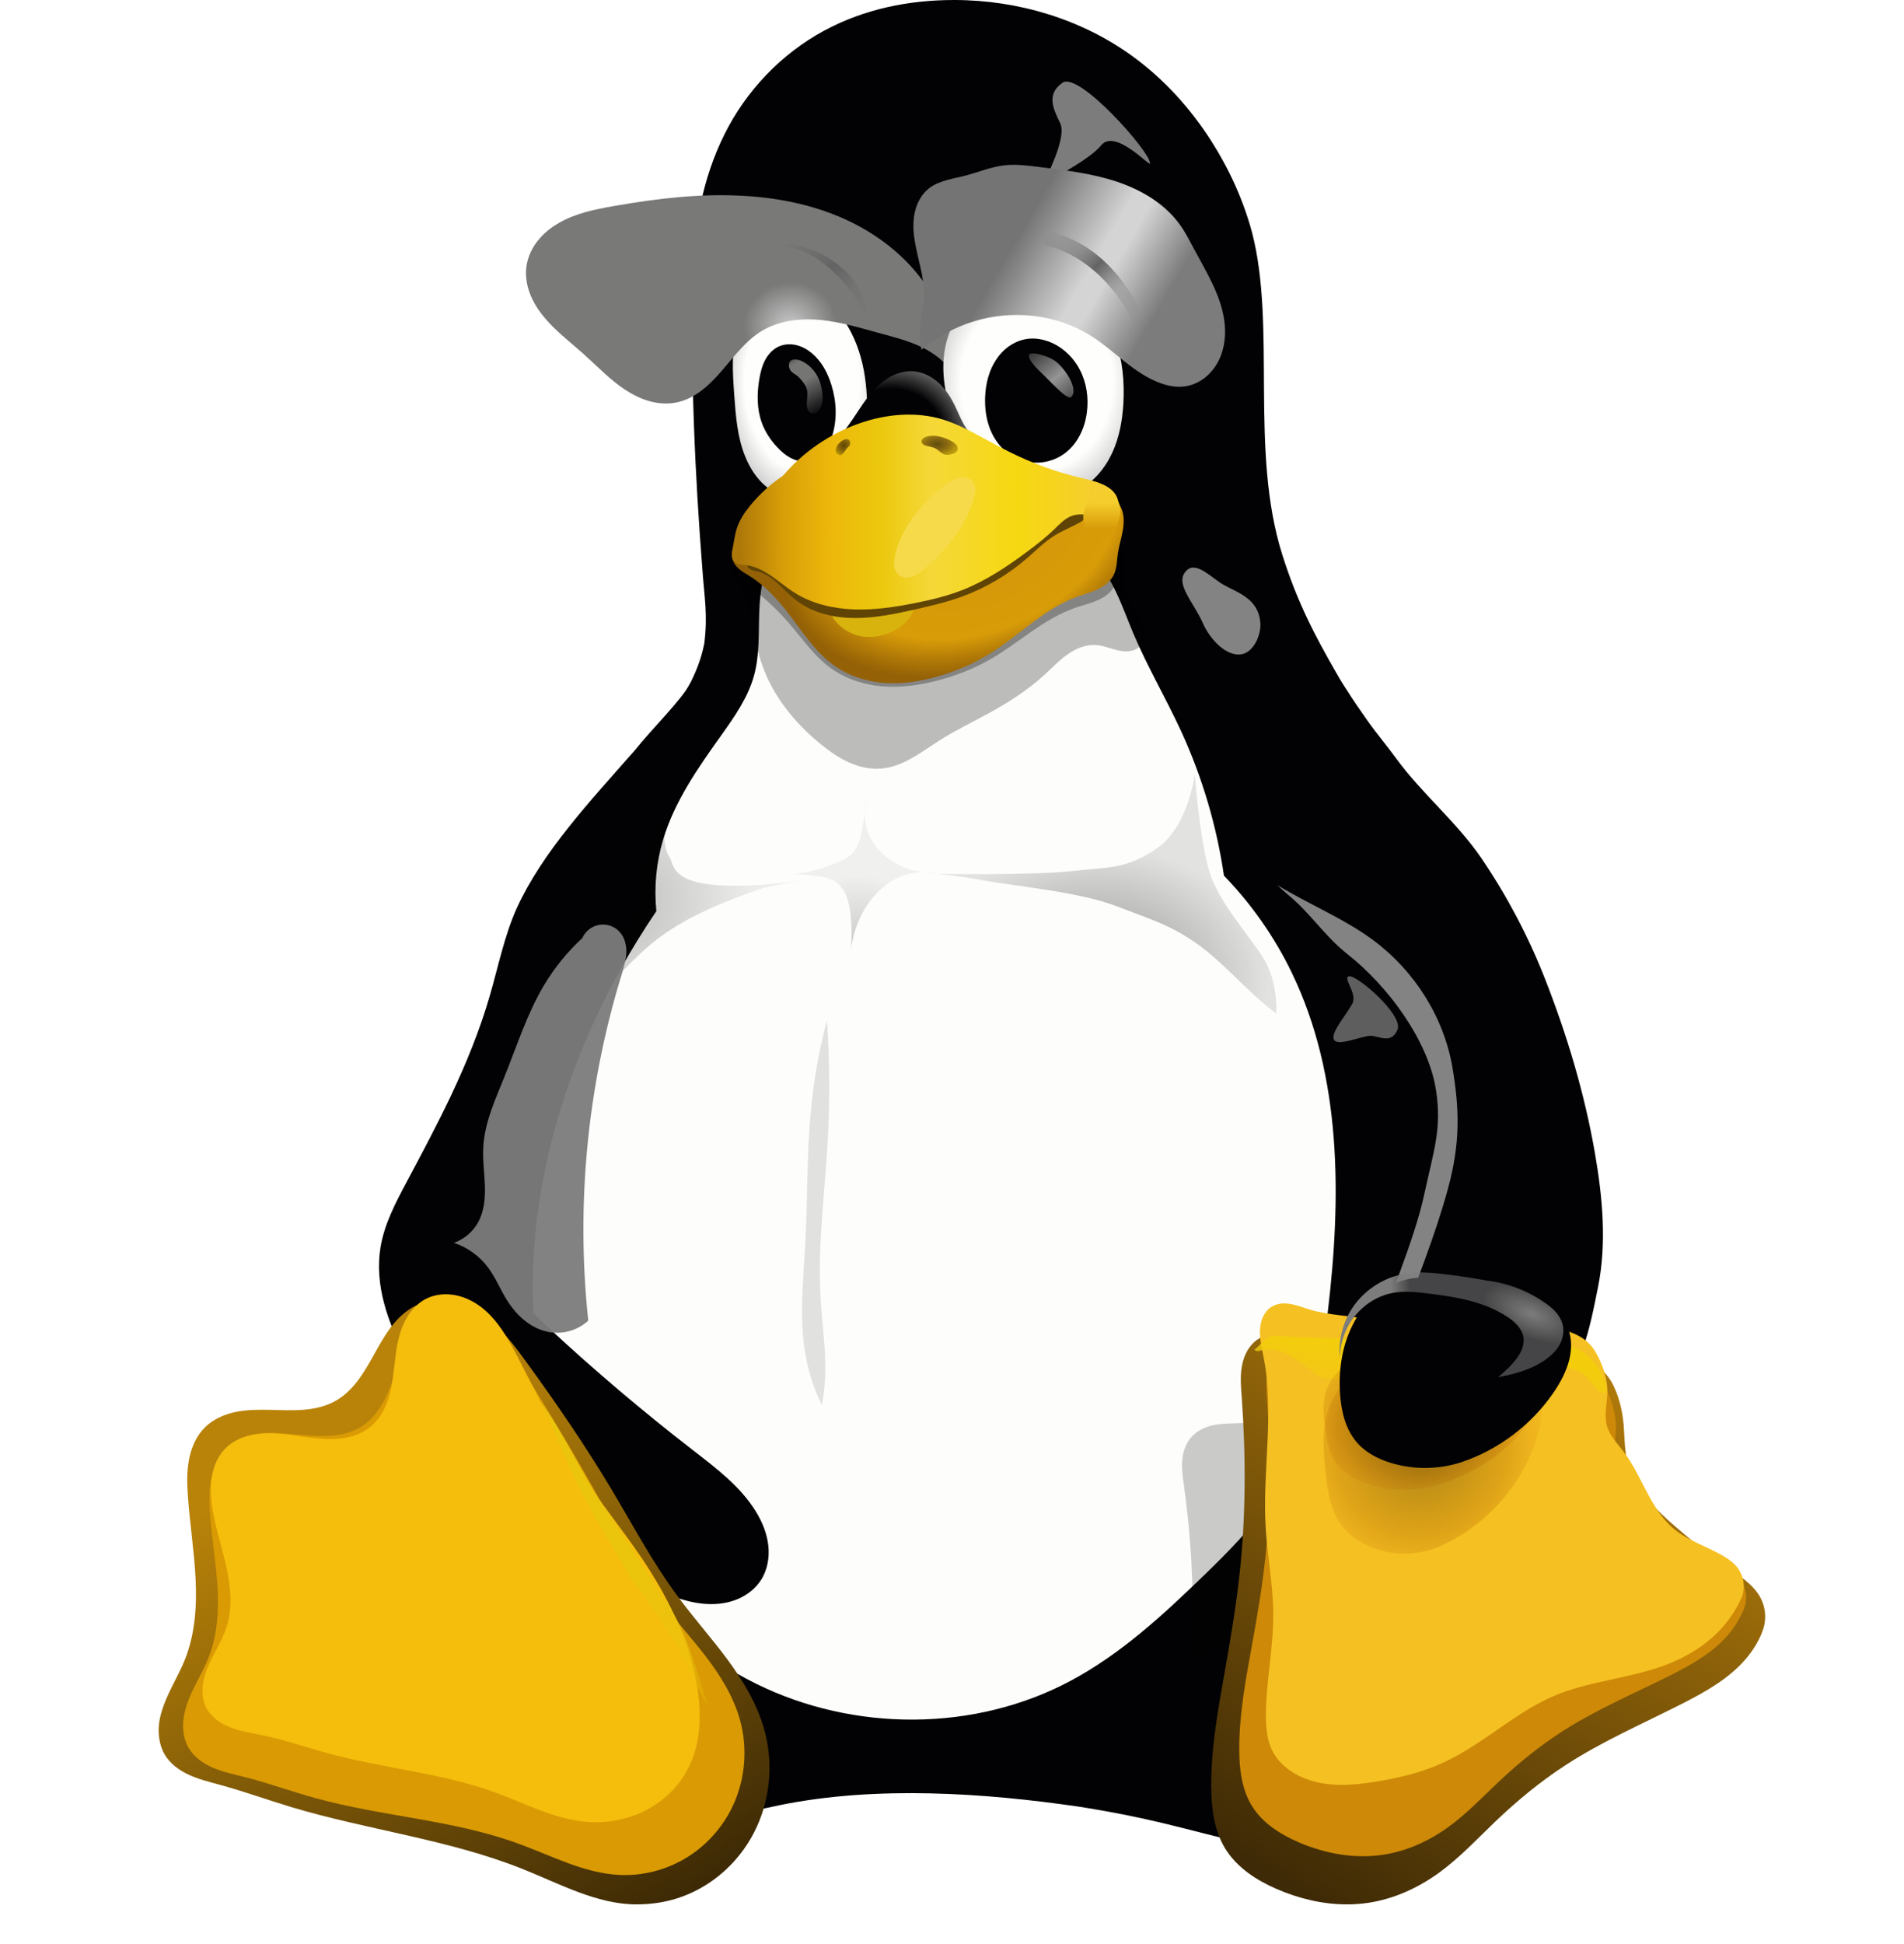 <svg width="48" height="49" viewBox="0 0 48 49" fill="none" xmlns="http://www.w3.org/2000/svg">
<path d="M24.053 0C22.928 0 21.799 0.221 20.779 0.772C19.696 1.356 18.807 2.289 18.261 3.392C17.714 4.494 17.5 5.672 17.466 6.969C17.404 9.433 17.523 12.017 17.708 14.359C17.757 15.071 17.847 15.488 17.755 16.221C17.451 17.777 16.09 18.823 15.363 20.19C14.562 21.698 14.224 23.402 13.621 24.999C13.068 26.46 12.291 27.831 11.768 29.302C11.035 31.359 10.816 33.621 11.299 35.751C11.669 37.374 12.439 38.897 13.478 40.2C13.328 40.47 13.182 40.746 13.028 41.014C12.546 41.844 11.957 42.634 11.684 43.554C11.547 44.014 11.492 44.505 11.581 44.977C11.669 45.45 11.909 45.902 12.284 46.202C12.529 46.397 12.828 46.524 13.133 46.596C13.439 46.665 13.756 46.682 14.071 46.676C15.265 46.65 16.424 46.288 17.579 45.984C18.265 45.804 18.955 45.645 19.647 45.501C22.111 44.996 24.859 45.199 27.145 45.529C27.919 45.647 28.688 45.799 29.449 45.984C30.642 46.273 31.829 46.641 33.055 46.676C33.377 46.686 33.704 46.671 34.019 46.601C34.334 46.53 34.639 46.403 34.891 46.202C35.267 45.902 35.508 45.448 35.596 44.976C35.684 44.503 35.629 44.01 35.491 43.549C35.213 42.626 34.619 41.841 34.127 41.014C33.932 40.686 33.752 40.352 33.559 40.024C35.041 38.361 36.233 36.437 36.923 34.324C37.675 32.017 37.814 29.533 37.497 27.128C37.18 24.722 36.417 22.389 35.414 20.181C34.154 17.413 33.094 16.412 32.326 13.98C31.497 11.351 32.181 8.241 31.564 5.857C31.345 5.048 30.994 4.273 30.543 3.564C30.014 2.734 29.343 1.991 28.546 1.414C27.274 0.491 25.677 0 24.053 0V0Z" fill="#020204"/>
<path d="M19.587 13.875C19.418 14.087 19.309 14.342 19.242 14.604C19.176 14.867 19.152 15.139 19.141 15.411C19.12 15.953 19.154 16.504 19.009 17.027C18.856 17.586 18.512 18.071 18.177 18.542C17.594 19.359 17.005 20.199 16.718 21.161C16.544 21.742 16.486 22.359 16.547 22.965C15.897 23.921 15.332 24.939 14.864 25.999C14.155 27.606 13.669 29.316 13.499 31.063C13.289 33.203 13.562 35.404 14.408 37.38C15.018 38.811 15.929 40.117 17.104 41.138C17.701 41.655 18.364 42.096 19.073 42.444C21.531 43.654 24.569 43.656 26.986 42.367C28.249 41.694 29.316 40.71 30.344 39.714C30.962 39.114 31.579 38.499 32.052 37.779C32.961 36.39 33.278 34.703 33.475 33.054C33.818 30.174 33.829 27.129 32.566 24.517C32.131 23.617 31.551 22.789 30.856 22.071C30.672 20.814 30.306 19.582 29.776 18.429C29.391 17.595 28.924 16.802 28.568 15.958C28.422 15.611 28.294 15.255 28.133 14.916C27.97 14.576 27.771 14.25 27.497 13.989C27.22 13.723 26.873 13.534 26.508 13.414C26.142 13.292 25.756 13.238 25.371 13.219C24.601 13.179 23.83 13.281 23.059 13.249C22.446 13.224 21.835 13.117 21.222 13.153C20.916 13.172 20.611 13.226 20.326 13.342C20.041 13.457 19.778 13.635 19.587 13.875Z" fill="#FDFDFB"/>
<g opacity="0.25" filter="url(#filter0_f_210_290)">
<path d="M16.876 21.596C17.039 21.842 16.773 22.691 20.599 22.148C20.599 22.148 19.926 22.221 19.265 22.374C18.235 22.719 17.339 23.104 16.645 23.614C15.961 24.12 15.458 24.778 14.83 25.343C14.83 25.343 15.848 23.483 16.101 22.922C16.356 22.361 16.06 22.387 16.261 21.562C16.461 20.738 16.953 19.944 16.953 19.944C16.953 19.944 16.551 21.111 16.876 21.596Z" fill="url(#paint0_radial_210_290)"/>
</g>
<g opacity="0.42" filter="url(#filter1_f_210_290)">
<path d="M29.177 21.373C28.398 21.917 27.94 21.853 26.995 21.958C26.048 22.065 23.489 22.026 23.489 22.026C23.489 22.026 23.858 22.02 24.681 22.172C25.503 22.326 27.177 22.472 28.12 22.83C29.065 23.19 29.408 23.293 29.982 23.655C30.797 24.171 31.398 24.979 32.178 25.545C32.178 25.545 32.215 24.795 31.9 24.234C31.585 23.674 30.738 22.791 30.488 21.966C30.241 21.141 30.121 19.521 30.121 19.521C30.121 19.521 29.956 20.831 29.177 21.373Z" fill="url(#paint1_radial_210_290)"/>
</g>
<g opacity="0.2" filter="url(#filter2_f_210_290)">
<path d="M21.844 20.214C21.814 20.449 21.777 20.683 21.732 20.916C21.709 21.03 21.683 21.144 21.642 21.253C21.599 21.362 21.537 21.467 21.451 21.544C21.374 21.613 21.282 21.66 21.188 21.703C20.824 21.868 20.436 21.979 20.041 22.029C20.198 22.041 20.356 22.055 20.515 22.072C20.614 22.084 20.714 22.095 20.809 22.119C20.907 22.145 21.003 22.183 21.083 22.241C21.171 22.307 21.241 22.395 21.293 22.492C21.396 22.684 21.43 22.905 21.449 23.124C21.473 23.402 21.475 23.683 21.454 23.96C21.473 23.775 21.512 23.589 21.571 23.413C21.677 23.09 21.846 22.791 22.075 22.541C22.167 22.444 22.266 22.352 22.375 22.275C22.711 22.039 23.138 21.936 23.545 21.992C23.131 22.009 22.712 21.879 22.383 21.63C22.214 21.502 22.067 21.345 21.966 21.161C21.809 20.876 21.764 20.529 21.844 20.214Z" fill="url(#paint2_radial_210_290)"/>
</g>
<g opacity="0.11" filter="url(#filter3_f_210_290)">
<path d="M20.847 25.714C20.648 26.469 20.511 27.242 20.44 28.022C20.337 29.123 20.361 30.231 20.301 31.335C20.253 32.271 20.142 33.218 20.305 34.142C20.382 34.583 20.521 35.012 20.718 35.413C20.748 35.259 20.772 35.106 20.785 34.95C20.855 34.2 20.729 33.448 20.686 32.698C20.611 31.382 20.793 30.066 20.868 28.749C20.924 27.739 20.918 26.724 20.847 25.714Z" fill="black"/>
</g>
<g opacity="0.75" filter="url(#filter4_f_210_290)">
<path d="M34.015 24.606C34.208 24.576 35.391 25.582 35.23 25.957C35.069 26.331 34.763 26.106 34.546 26.108C34.328 26.111 33.734 26.381 33.634 26.211C33.533 26.04 33.897 25.642 34.086 25.309C34.24 25.041 33.824 24.636 34.015 24.606Z" fill="#7C7C7C"/>
</g>
<g filter="url(#filter5_f_210_290)">
<path d="M26.785 2.085C26.371 2.378 26.551 2.743 26.729 3.109C26.907 3.476 26.337 4.532 26.331 4.577C26.326 4.622 27.453 4.043 27.76 3.664C28.124 3.219 29.041 4.268 28.99 4.108C28.992 3.823 27.199 1.794 26.785 2.085Z" fill="#7C7C7C"/>
</g>
<g filter="url(#filter6_f_210_290)">
<path d="M29.926 14.368C29.577 14.687 30.091 15.165 30.333 15.726C30.485 16.074 30.903 16.567 31.308 16.489C31.613 16.429 31.801 15.99 31.773 15.682C31.716 15.086 31.214 14.946 30.848 14.741C30.559 14.58 30.171 14.145 29.926 14.368Z" fill="#838384"/>
</g>
<path d="M15.996 18.921C14.853 20.218 13.677 21.476 13.032 22.881C12.711 23.593 12.561 24.367 12.342 25.117C12.094 25.969 11.757 26.794 11.378 27.596C11.028 28.337 10.641 29.061 10.257 29.782C9.976 30.309 9.691 30.846 9.593 31.434C9.516 31.899 9.559 32.379 9.679 32.835C9.798 33.291 9.987 33.726 10.203 34.144C11.118 35.934 12.492 37.476 14.119 38.657C14.858 39.191 15.648 39.654 16.478 40.035C16.928 40.239 17.401 40.423 17.896 40.431C18.143 40.436 18.393 40.395 18.619 40.296C18.844 40.196 19.047 40.037 19.182 39.829C19.347 39.574 19.403 39.257 19.369 38.955C19.336 38.653 19.218 38.364 19.06 38.106C18.674 37.472 18.064 37.013 17.478 36.559C16.21 35.578 14.986 34.541 13.812 33.45C13.482 33.141 13.15 32.824 12.919 32.434C12.694 32.055 12.573 31.624 12.49 31.191C12.263 30.004 12.321 28.755 12.724 27.615C12.884 27.169 13.092 26.743 13.294 26.316C13.643 25.575 13.973 24.819 14.433 24.141C15.004 23.295 15.769 22.579 16.234 21.671C16.628 20.904 16.788 20.044 16.939 19.196C17.059 18.532 17.286 17.884 17.403 17.22C17.176 17.651 16.444 18.358 15.996 18.921Z" fill="#020204"/>
<g opacity="0.95" filter="url(#filter7_f_210_290)">
<path d="M14.68 23.644C14.305 23.989 13.981 24.388 13.718 24.827C13.287 25.547 13.034 26.357 12.719 27.135C12.486 27.714 12.214 28.298 12.183 28.922C12.166 29.243 12.213 29.563 12.224 29.884C12.235 30.204 12.205 30.538 12.048 30.818C11.916 31.052 11.697 31.236 11.444 31.326C11.787 31.44 12.091 31.661 12.306 31.95C12.486 32.194 12.603 32.477 12.758 32.734C12.886 32.944 13.041 33.139 13.235 33.291C13.426 33.444 13.656 33.553 13.898 33.583C14.234 33.626 14.583 33.516 14.83 33.287C14.519 30.371 14.804 27.396 15.663 24.593C15.717 24.416 15.773 24.238 15.788 24.054C15.801 23.869 15.766 23.674 15.653 23.528C15.595 23.449 15.514 23.387 15.423 23.348C15.333 23.31 15.231 23.295 15.134 23.308C15.036 23.319 14.941 23.357 14.862 23.415C14.783 23.475 14.72 23.554 14.68 23.644Z" fill="#7C7C7C"/>
</g>
<path d="M34.517 23.835C35.5 24.626 36.124 25.821 36.318 27.067C36.468 28.039 36.37 29.038 36.151 29.996C35.931 30.956 35.594 31.883 35.256 32.809C35.123 33.176 34.988 33.549 34.936 33.938C34.881 34.328 34.915 34.738 35.103 35.083C35.318 35.479 35.719 35.751 36.151 35.878C36.576 36.006 37.036 36.002 37.467 35.895C37.898 35.788 38.624 35.649 38.974 35.376C39.865 34.684 40.077 33.482 40.289 32.428C40.508 31.328 40.401 30.174 40.208 29.062C39.944 27.546 39.499 26.064 38.935 24.634C38.519 23.58 37.986 22.575 37.353 21.641C36.73 20.724 35.849 20.01 35.196 19.114C34.969 18.802 34.697 18.48 34.476 18.165C33.996 17.486 34.105 17.614 33.807 17.173C33.591 16.854 33.25 16.746 32.892 16.607C32.532 16.468 32.131 16.427 31.759 16.53C31.272 16.667 30.873 17.053 30.661 17.512C30.449 17.974 30.411 18.503 30.494 19.003C30.601 19.648 30.895 20.248 31.229 20.811C31.604 21.446 32.039 22.059 32.607 22.532C33.199 23.025 33.916 23.351 34.517 23.835Z" fill="#020204"/>
<g filter="url(#filter8_f_210_290)">
<path d="M32.204 22.311C32.283 22.386 32.365 22.462 32.45 22.534C33.053 23.027 33.374 23.58 33.987 24.064C34.988 24.855 36.003 26.22 36.2 27.467C36.353 28.44 36.151 28.969 35.903 30.114C35.656 31.262 34.955 32.886 34.574 33.992C34.424 34.432 34.881 34.251 34.821 34.716C34.791 34.944 34.788 35.175 34.816 35.404C34.819 35.361 34.821 35.314 34.827 35.271C34.9 34.637 35.093 34.028 35.305 33.429C35.712 32.28 36.179 31.151 36.501 29.97C36.824 28.791 36.788 27.941 36.62 26.927C36.408 25.65 35.665 24.473 34.615 23.694C33.871 23.145 32.995 22.793 32.204 22.311Z" fill="#838384"/>
</g>
<path d="M10.559 32.874C10.818 32.767 11.108 32.747 11.382 32.797C11.658 32.848 11.918 32.968 12.149 33.124C12.612 33.439 12.955 33.896 13.283 34.35C14.039 35.389 14.764 36.45 15.424 37.553C15.959 38.449 16.448 39.373 17.067 40.211C17.47 40.761 17.924 41.269 18.329 41.814C18.734 42.362 19.092 42.954 19.272 43.611C19.506 44.464 19.414 45.403 19.009 46.189C18.724 46.742 18.286 47.216 17.753 47.537C17.221 47.858 16.66 48 16.038 48C15.049 48 14.084 47.469 13.165 47.104C11.294 46.358 9.261 46.125 7.332 45.544C6.739 45.366 6.156 45.154 5.56 44.991C5.294 44.917 5.026 44.854 4.774 44.739C4.523 44.627 4.289 44.456 4.15 44.22C4.043 44.036 4 43.821 4 43.609C4 43.395 4.053 43.185 4.126 42.986C4.27 42.587 4.504 42.225 4.662 41.829C4.919 41.184 4.966 40.474 4.93 39.78C4.896 39.088 4.784 38.4 4.737 37.708C4.714 37.399 4.707 37.086 4.767 36.78C4.825 36.476 4.956 36.178 5.179 35.964C5.386 35.766 5.657 35.648 5.939 35.589C6.218 35.531 6.507 35.529 6.792 35.535C7.077 35.541 7.364 35.557 7.649 35.533C7.934 35.511 8.221 35.447 8.468 35.304C8.704 35.169 8.898 34.969 9.057 34.749C9.216 34.53 9.346 34.29 9.479 34.052C9.61 33.816 9.747 33.579 9.921 33.369C10.094 33.159 10.307 32.977 10.559 32.874Z" fill="url(#paint3_linear_210_290)"/>
<g filter="url(#filter9_f_210_290)">
<path d="M10.967 33.319C11.202 33.225 11.468 33.214 11.714 33.27C11.961 33.326 12.192 33.446 12.391 33.602C12.792 33.911 13.069 34.346 13.338 34.776C13.979 35.814 14.605 36.866 15.197 37.937C15.648 38.745 16.075 39.568 16.626 40.309C16.992 40.8 17.41 41.252 17.783 41.737C18.156 42.223 18.488 42.752 18.653 43.343C18.867 44.102 18.781 44.944 18.413 45.641C18.147 46.144 17.742 46.571 17.251 46.856C16.761 47.141 16.188 47.284 15.621 47.258C14.717 47.216 13.891 46.764 13.039 46.459C11.406 45.866 9.638 45.786 7.962 45.324C7.362 45.161 6.777 44.944 6.175 44.792C5.907 44.724 5.635 44.668 5.382 44.561C5.129 44.454 4.891 44.289 4.752 44.051C4.651 43.873 4.609 43.665 4.615 43.461C4.623 43.256 4.673 43.054 4.746 42.862C4.893 42.48 5.121 42.135 5.268 41.752C5.491 41.175 5.519 40.539 5.478 39.922C5.436 39.306 5.328 38.693 5.29 38.076C5.275 37.798 5.271 37.519 5.328 37.249C5.384 36.977 5.502 36.714 5.699 36.519C5.913 36.307 6.205 36.193 6.503 36.146C6.799 36.101 7.101 36.122 7.399 36.148C7.699 36.174 7.999 36.208 8.299 36.191C8.599 36.172 8.903 36.099 9.151 35.931C9.376 35.779 9.544 35.556 9.674 35.318C9.803 35.079 9.895 34.822 9.994 34.571C10.092 34.318 10.199 34.067 10.352 33.842C10.506 33.619 10.714 33.422 10.967 33.319Z" fill="#D99A03"/>
</g>
<g filter="url(#filter10_f_210_290)">
<path d="M10.748 32.732C10.977 32.619 11.245 32.597 11.494 32.648C11.744 32.698 11.976 32.82 12.173 32.979C12.565 33.298 12.816 33.754 13.049 34.2C13.581 35.224 14.08 36.27 14.717 37.236C15.182 37.935 15.717 38.586 16.186 39.283C16.821 40.226 17.339 41.265 17.552 42.377C17.695 43.127 17.691 43.935 17.331 44.608C17.093 45.053 16.709 45.416 16.253 45.643C15.799 45.872 15.276 45.964 14.768 45.919C13.967 45.849 13.242 45.456 12.488 45.18C11.151 44.694 9.706 44.576 8.329 44.209C7.75 44.055 7.18 43.854 6.593 43.733C6.332 43.678 6.068 43.639 5.821 43.545C5.573 43.451 5.339 43.296 5.211 43.067C5.123 42.906 5.093 42.718 5.106 42.534C5.119 42.352 5.174 42.174 5.245 42.004C5.389 41.666 5.601 41.355 5.712 41.006C5.877 40.491 5.809 39.934 5.686 39.407C5.564 38.882 5.386 38.366 5.331 37.83C5.307 37.592 5.307 37.348 5.363 37.114C5.417 36.879 5.528 36.654 5.702 36.487C5.927 36.272 6.242 36.163 6.557 36.133C6.871 36.103 7.186 36.144 7.497 36.189C7.808 36.234 8.123 36.283 8.436 36.268C8.751 36.255 9.072 36.172 9.317 35.979C9.561 35.788 9.715 35.505 9.803 35.212C9.891 34.918 9.919 34.612 9.955 34.309C9.991 34.005 10.036 33.697 10.154 33.414C10.272 33.131 10.471 32.871 10.748 32.732Z" fill="#F5BD0C"/>
</g>
<g filter="url(#filter11_f_210_290)">
<path d="M13.6 35.289C14.022 36.051 14.279 36.924 14.697 37.693C15.081 38.4 15.518 39.128 15.908 39.778C16.082 40.069 16.488 40.515 16.896 41.207C17.267 41.833 17.642 42.709 17.852 43.003C17.733 42.658 17.485 41.734 17.189 41.076C16.913 40.461 16.591 40.11 16.394 39.778C16.004 39.128 15.582 38.541 15.181 37.92C14.627 37.063 14.206 36.105 13.6 35.289Z" fill="url(#paint4_linear_210_290)"/>
</g>
<g opacity="0.2" filter="url(#filter12_f_210_290)">
<path d="M41.256 40.427C41.181 40.676 41.065 40.918 40.917 41.139C40.589 41.625 40.111 41.992 39.634 42.33C38.822 42.906 37.975 43.434 37.218 44.089C36.711 44.528 36.248 45.021 35.821 45.538C35.455 45.981 35.11 46.446 34.692 46.839C34.27 47.237 33.775 47.559 33.241 47.734C32.59 47.946 31.904 47.936 31.277 47.775C30.839 47.663 30.409 47.468 30.137 47.113C29.866 46.759 29.777 46.281 29.746 45.812C29.689 44.983 29.789 44.138 29.879 43.296C29.954 42.596 30.023 41.897 30.051 41.199C30.102 39.93 30.017 38.674 29.847 37.44C29.817 37.232 29.787 37.024 29.804 36.812C29.821 36.598 29.892 36.377 30.042 36.212C30.181 36.06 30.374 35.97 30.565 35.927C30.756 35.882 30.951 35.88 31.144 35.874C31.6 35.863 32.056 35.835 32.504 35.876C32.787 35.901 33.064 35.953 33.346 35.979C33.816 36.024 34.306 36.002 34.778 35.863C35.286 35.713 35.77 35.434 36.288 35.357C36.499 35.325 36.711 35.329 36.917 35.359C37.127 35.387 37.337 35.445 37.499 35.574C37.623 35.672 37.712 35.805 37.782 35.947C37.887 36.161 37.951 36.396 37.988 36.638C38.02 36.851 38.033 37.071 38.087 37.277C38.178 37.616 38.384 37.905 38.629 38.139C38.877 38.374 39.164 38.559 39.453 38.743C39.739 38.925 40.028 39.105 40.334 39.255C40.478 39.326 40.626 39.39 40.763 39.471C40.902 39.553 41.029 39.653 41.121 39.784C41.245 39.962 41.294 40.196 41.256 40.427Z" fill="url(#paint5_linear_210_290)"/>
</g>
<path d="M44.026 41.797C43.602 42.3 43.013 42.632 42.426 42.932C41.427 43.44 40.39 43.888 39.451 44.501C38.821 44.912 38.239 45.394 37.696 45.913C37.231 46.358 36.79 46.832 36.269 47.209C35.742 47.589 35.134 47.865 34.491 47.961C34.313 47.987 34.135 48 33.955 48C33.347 48 32.74 47.854 32.181 47.61C31.675 47.391 31.188 47.074 30.895 46.605C30.602 46.133 30.535 45.557 30.535 45C30.533 44.019 30.715 43.048 30.886 42.081C31.028 41.276 31.163 40.472 31.251 39.66C31.411 38.186 31.409 36.696 31.304 35.214C31.285 34.967 31.264 34.718 31.302 34.472C31.339 34.226 31.441 33.981 31.628 33.819C31.802 33.669 32.035 33.602 32.266 33.591C32.494 33.578 32.723 33.613 32.95 33.647C33.484 33.726 34.024 33.786 34.547 33.924C34.877 34.011 35.2 34.127 35.528 34.217C36.079 34.365 36.655 34.436 37.219 34.371C37.829 34.299 38.421 34.071 39.034 34.086C39.286 34.091 39.535 34.138 39.775 34.215C40.019 34.292 40.261 34.403 40.441 34.586C40.578 34.725 40.673 34.899 40.744 35.081C40.851 35.351 40.909 35.64 40.934 35.929C40.954 36.186 40.951 36.446 40.999 36.699C41.08 37.114 41.299 37.494 41.569 37.819C41.841 38.145 42.166 38.421 42.49 38.693C42.814 38.964 43.139 39.234 43.487 39.472C43.651 39.585 43.819 39.69 43.975 39.812C44.131 39.936 44.273 40.078 44.371 40.251C44.455 40.403 44.5 40.573 44.5 40.748C44.5 40.845 44.487 40.943 44.457 41.04C44.373 41.308 44.217 41.569 44.026 41.797Z" fill="url(#paint6_linear_210_290)"/>
<g filter="url(#filter13_f_210_290)">
<path d="M43.977 40.523C43.877 40.772 43.737 41.006 43.561 41.211C43.172 41.664 42.636 41.963 42.102 42.231C41.187 42.688 40.242 43.09 39.383 43.641C38.809 44.01 38.277 44.443 37.78 44.912C37.356 45.311 36.953 45.739 36.477 46.076C35.995 46.419 35.44 46.665 34.855 46.751C34.142 46.856 33.407 46.721 32.746 46.438C32.284 46.239 31.838 45.958 31.57 45.533C31.304 45.109 31.242 44.591 31.242 44.091C31.238 43.208 31.405 42.334 31.562 41.466C31.694 40.744 31.817 40.02 31.896 39.291C32.039 37.963 32.033 36.624 31.943 35.293C31.928 35.07 31.911 34.845 31.945 34.624C31.979 34.403 32.071 34.183 32.239 34.037C32.399 33.9 32.612 33.84 32.822 33.831C33.031 33.819 33.239 33.853 33.447 33.883C33.936 33.955 34.428 34.009 34.906 34.133C35.208 34.211 35.502 34.316 35.802 34.395C36.304 34.53 36.831 34.594 37.347 34.534C37.904 34.47 38.444 34.264 39.002 34.277C39.233 34.283 39.46 34.326 39.679 34.393C39.903 34.463 40.124 34.562 40.289 34.727C40.413 34.853 40.497 35.01 40.566 35.173C40.666 35.415 40.733 35.674 40.737 35.936C40.742 36.21 40.684 36.484 40.72 36.756C40.75 36.975 40.844 37.183 40.964 37.371C41.082 37.558 41.226 37.729 41.371 37.898C41.648 38.226 41.926 38.559 42.274 38.811C42.67 39.098 43.141 39.266 43.549 39.533C43.671 39.613 43.789 39.703 43.876 39.821C44.022 40.02 44.059 40.29 43.977 40.523Z" fill="#CD8907"/>
</g>
<g filter="url(#filter14_f_210_290)">
<path d="M43.921 40.239C43.808 40.493 43.664 40.727 43.493 40.935C43.096 41.419 42.557 41.751 41.993 41.965C41.061 42.317 40.045 42.364 39.132 42.765C38.575 43.009 38.072 43.376 37.564 43.725C37.156 44.005 36.736 44.276 36.286 44.471C35.776 44.694 35.236 44.818 34.692 44.906C34.347 44.961 33.996 45.002 33.648 44.983C33.299 44.965 32.95 44.882 32.641 44.704C32.408 44.569 32.198 44.376 32.072 44.123C31.936 43.843 31.911 43.515 31.913 43.196C31.922 42.353 32.104 41.516 32.099 40.671C32.093 39.934 31.947 39.208 31.906 38.473C31.825 37.059 32.129 35.623 31.861 34.238C31.819 34.014 31.761 33.793 31.763 33.566C31.765 33.454 31.782 33.34 31.821 33.234C31.863 33.131 31.926 33.036 32.011 32.968C32.084 32.914 32.168 32.88 32.256 32.863C32.343 32.848 32.432 32.852 32.521 32.865C32.695 32.893 32.862 32.961 33.032 33.011C33.52 33.158 34.036 33.154 34.532 33.264C34.844 33.332 35.144 33.446 35.453 33.529C35.969 33.671 36.509 33.731 37.039 33.669C37.609 33.602 38.166 33.396 38.74 33.411C38.976 33.416 39.209 33.459 39.436 33.527C39.663 33.594 39.889 33.69 40.062 33.864C40.184 33.99 40.274 34.15 40.345 34.315C40.452 34.556 40.525 34.819 40.523 35.085C40.521 35.224 40.501 35.361 40.487 35.499C40.476 35.638 40.472 35.779 40.504 35.912C40.538 36.047 40.608 36.169 40.686 36.279C40.765 36.39 40.855 36.489 40.938 36.598C41.166 36.9 41.331 37.253 41.509 37.592C41.688 37.931 41.888 38.267 42.171 38.513C42.556 38.844 43.053 38.978 43.482 39.242C43.608 39.319 43.727 39.409 43.816 39.533C43.887 39.63 43.934 39.748 43.953 39.872C43.969 39.994 43.958 40.123 43.921 40.239Z" fill="#F5C021"/>
</g>
<g filter="url(#filter15_f_210_290)">
<path d="M31.765 34.046C32.294 33.904 32.744 34.305 33.128 34.607C33.376 34.819 33.736 34.766 34.039 34.776C34.544 34.759 35.044 34.86 35.549 34.798C36.542 34.714 37.516 34.47 38.513 34.429C38.989 34.399 39.526 34.371 39.936 34.648C40.103 34.764 40.349 35.254 40.512 35.07C40.444 34.556 40.064 34.059 39.554 33.922C39.153 33.859 38.748 33.969 38.343 33.934C37.144 33.906 35.952 33.682 34.75 33.746C33.914 33.754 33.079 33.714 32.243 33.682C31.915 33.615 31.799 33.906 31.621 34.018C31.668 34.054 31.684 34.065 31.765 34.046Z" fill="url(#paint7_linear_210_290)"/>
</g>
<g opacity="0.35" filter="url(#filter16_f_210_290)">
<path d="M38.779 35.177C38.689 34.999 38.524 34.866 38.339 34.789C38.155 34.712 37.953 34.686 37.752 34.688C37.352 34.691 36.955 34.794 36.556 34.761C36.22 34.731 35.901 34.605 35.573 34.525C35.234 34.442 34.874 34.41 34.538 34.502C34.178 34.599 33.861 34.841 33.663 35.156C33.486 35.434 33.404 35.762 33.377 36.09C33.351 36.418 33.379 36.746 33.413 37.075C33.436 37.311 33.464 37.547 33.52 37.778C33.578 38.008 33.666 38.233 33.805 38.426C34.006 38.704 34.304 38.903 34.624 39.021C35.149 39.214 35.746 39.205 36.261 38.993C37.176 38.595 37.951 37.883 38.421 37.005C38.592 36.69 38.723 36.355 38.807 36.01C38.841 35.871 38.867 35.73 38.867 35.588C38.869 35.447 38.845 35.303 38.779 35.177Z" fill="url(#paint8_radial_210_290)"/>
</g>
<g opacity="0.35" filter="url(#filter17_f_210_290)">
<path d="M38.779 34.667C38.689 34.538 38.524 34.442 38.339 34.386C38.155 34.33 37.953 34.313 37.752 34.313C37.352 34.316 36.955 34.391 36.556 34.365C36.22 34.344 35.901 34.253 35.573 34.196C35.234 34.136 34.874 34.112 34.538 34.179C34.178 34.249 33.861 34.423 33.663 34.652C33.486 34.853 33.404 35.091 33.377 35.327C33.351 35.563 33.379 35.801 33.413 36.038C33.436 36.208 33.464 36.381 33.52 36.548C33.578 36.715 33.666 36.878 33.805 37.016C34.006 37.217 34.304 37.359 34.624 37.446C35.149 37.586 35.746 37.579 36.261 37.425C37.176 37.138 37.951 36.623 38.421 35.989C38.592 35.76 38.723 35.518 38.807 35.269C38.841 35.168 38.867 35.066 38.867 34.965C38.869 34.862 38.845 34.757 38.779 34.667Z" fill="url(#paint9_radial_210_290)"/>
</g>
<path d="M39.541 33.51C39.475 33.332 39.359 33.174 39.218 33.047C39.078 32.919 38.911 32.822 38.736 32.747C38.388 32.599 38.007 32.542 37.632 32.473C37.281 32.407 36.931 32.327 36.578 32.267C36.211 32.205 35.832 32.164 35.468 32.246C35.151 32.318 34.857 32.483 34.617 32.702C34.377 32.921 34.189 33.195 34.054 33.491C33.816 34.014 33.741 34.601 33.786 35.173C33.82 35.599 33.929 36.038 34.208 36.358C34.435 36.619 34.756 36.782 35.086 36.879C35.656 37.048 36.276 37.039 36.841 36.855C37.773 36.542 38.598 35.921 39.156 35.113C39.34 34.845 39.498 34.554 39.569 34.239C39.623 33.999 39.625 33.741 39.541 33.51Z" fill="#020204"/>
<g filter="url(#filter18_f_210_290)">
<path d="M35.667 32.076C35.579 32.081 35.492 32.091 35.404 32.108C34.844 32.207 34.33 32.561 34.041 33.051C33.837 33.398 33.745 33.806 33.773 34.208C33.786 33.926 33.859 33.651 33.996 33.405C34.227 32.987 34.647 32.672 35.117 32.586C35.406 32.533 35.704 32.565 35.995 32.601C36.276 32.636 36.557 32.674 36.833 32.732C37.261 32.826 37.682 32.968 38.041 33.218C38.123 33.276 38.202 33.341 38.267 33.42C38.333 33.497 38.384 33.587 38.404 33.686C38.432 33.833 38.391 33.986 38.318 34.116C38.245 34.247 38.146 34.359 38.041 34.464C37.954 34.551 37.864 34.631 37.773 34.712C38.187 34.631 38.605 34.519 38.95 34.279C39.094 34.176 39.227 34.054 39.314 33.9C39.4 33.744 39.436 33.557 39.394 33.384C39.364 33.268 39.301 33.161 39.222 33.071C39.143 32.981 39.047 32.908 38.95 32.839C38.517 32.535 38.011 32.342 37.486 32.278C37.148 32.216 36.809 32.164 36.469 32.123C36.205 32.089 35.933 32.061 35.667 32.076Z" fill="url(#paint10_radial_210_290)"/>
</g>
<g filter="url(#filter19_f_210_290)">
<path d="M35.667 32.076C35.579 32.081 35.492 32.091 35.404 32.108C34.844 32.207 34.33 32.561 34.041 33.051C33.837 33.398 33.745 33.806 33.773 34.208C33.786 33.926 33.859 33.651 33.996 33.405C34.227 32.987 34.647 32.672 35.117 32.586C35.406 32.533 35.704 32.565 35.995 32.601C36.276 32.636 36.557 32.674 36.833 32.732C37.261 32.826 37.682 32.968 38.041 33.218C38.123 33.276 38.202 33.341 38.267 33.42C38.333 33.497 38.384 33.587 38.404 33.686C38.432 33.833 38.391 33.986 38.318 34.116C38.245 34.247 38.146 34.359 38.041 34.464C37.954 34.551 37.864 34.631 37.773 34.712C38.187 34.631 38.605 34.519 38.95 34.279C39.094 34.176 39.227 34.054 39.314 33.9C39.4 33.744 39.436 33.557 39.394 33.384C39.364 33.268 39.301 33.161 39.222 33.071C39.143 32.981 39.047 32.908 38.95 32.839C38.517 32.535 38.011 32.342 37.486 32.278C37.148 32.216 36.809 32.164 36.469 32.123C36.205 32.089 35.933 32.061 35.667 32.076Z" fill="url(#paint11_linear_210_290)"/>
</g>
<path d="M19.834 7.178C19.548 7.193 19.272 7.326 19.062 7.523C18.85 7.719 18.702 7.978 18.61 8.25C18.428 8.798 18.469 9.39 18.511 9.966C18.548 10.485 18.588 11.016 18.783 11.499C18.88 11.743 19.017 11.97 19.199 12.158C19.381 12.343 19.611 12.488 19.864 12.549C20.101 12.609 20.356 12.598 20.588 12.525C20.823 12.45 21.034 12.317 21.211 12.146C21.466 11.897 21.636 11.571 21.736 11.227C21.835 10.884 21.863 10.524 21.858 10.166C21.85 9.72 21.792 9.272 21.653 8.848C21.513 8.424 21.289 8.023 20.978 7.703C20.828 7.547 20.656 7.412 20.463 7.316C20.268 7.221 20.05 7.166 19.834 7.178Z" fill="url(#paint12_radial_210_290)"/>
<path d="M19.141 9.561C19.081 9.924 19.079 10.305 19.203 10.65C19.285 10.879 19.422 11.087 19.587 11.265C19.694 11.381 19.817 11.486 19.96 11.556C20.104 11.625 20.269 11.653 20.425 11.616C20.567 11.58 20.691 11.488 20.783 11.374C20.875 11.259 20.937 11.123 20.98 10.982C21.109 10.568 21.089 10.116 20.959 9.701C20.867 9.399 20.712 9.109 20.472 8.906C20.356 8.809 20.221 8.732 20.074 8.698C19.928 8.663 19.769 8.672 19.632 8.734C19.48 8.803 19.362 8.934 19.285 9.083C19.208 9.231 19.169 9.396 19.141 9.561Z" fill="#020204"/>
<g filter="url(#filter20_f_210_290)">
<path d="M19.907 9.298C19.947 9.401 20.078 9.439 20.151 9.521C20.221 9.6 20.294 9.685 20.333 9.784C20.406 9.973 20.26 10.255 20.414 10.389C20.461 10.431 20.558 10.433 20.605 10.389C20.791 10.221 20.749 9.881 20.676 9.641C20.609 9.426 20.446 9.22 20.243 9.116C20.149 9.068 20.009 9.028 19.928 9.096C19.878 9.141 19.883 9.235 19.907 9.298Z" fill="url(#paint13_linear_210_290)"/>
</g>
<path d="M19.214 8.336C19.649 8.078 20.176 8.018 20.68 8.064C21.183 8.113 21.668 8.259 22.156 8.393C22.514 8.49 22.876 8.58 23.211 8.738C23.545 8.895 23.856 9.128 24.042 9.45C24.072 9.501 24.096 9.555 24.128 9.606C24.16 9.656 24.198 9.703 24.244 9.739C24.291 9.774 24.351 9.799 24.409 9.795C24.439 9.793 24.469 9.786 24.494 9.771C24.52 9.756 24.543 9.733 24.556 9.707C24.571 9.677 24.576 9.641 24.574 9.608C24.573 9.574 24.565 9.54 24.556 9.506C24.434 9.062 24.145 8.685 23.927 8.278C23.796 8.034 23.688 7.779 23.556 7.536C23.101 6.701 22.352 6.047 21.503 5.621C20.654 5.196 19.705 4.991 18.756 4.937C17.657 4.871 16.557 5.003 15.473 5.194C15.002 5.276 14.524 5.374 14.11 5.608C13.902 5.724 13.711 5.874 13.562 6.062C13.412 6.248 13.307 6.471 13.272 6.707C13.24 6.936 13.274 7.17 13.354 7.386C13.433 7.601 13.557 7.798 13.703 7.976C13.992 8.334 14.365 8.612 14.708 8.919C15.051 9.225 15.368 9.564 15.752 9.818C15.944 9.945 16.152 10.05 16.373 10.112C16.594 10.174 16.831 10.191 17.056 10.144C17.288 10.097 17.506 9.983 17.695 9.836C17.884 9.692 18.047 9.518 18.203 9.338C18.514 8.976 18.805 8.58 19.214 8.336Z" fill="url(#paint14_radial_210_290)"/>
<g filter="url(#filter21_f_210_290)">
<path d="M21.019 6.857C21.424 7.236 21.724 7.704 21.929 8.199C21.839 7.654 21.698 7.213 21.342 6.857C21.124 6.653 20.875 6.473 20.596 6.347C20.348 6.236 20.076 6.167 19.919 6.165C19.763 6.161 19.726 6.165 19.694 6.167C19.66 6.169 19.636 6.169 19.737 6.182C19.838 6.193 20.065 6.255 20.309 6.364C20.552 6.473 20.8 6.653 21.019 6.857Z" fill="url(#paint15_linear_210_290)"/>
</g>
<path d="M24.927 7.177C24.479 7.487 24.102 7.916 23.918 8.43C23.686 9.077 23.774 9.801 23.999 10.449C24.228 11.115 24.612 11.749 25.191 12.148C25.48 12.349 25.816 12.486 26.164 12.527C26.515 12.568 26.877 12.51 27.19 12.349C27.569 12.15 27.859 11.803 28.039 11.415C28.219 11.025 28.296 10.596 28.321 10.166C28.351 9.622 28.298 9.067 28.118 8.552C27.923 7.991 27.571 7.474 27.072 7.151C26.824 6.99 26.541 6.879 26.247 6.838C25.953 6.797 25.649 6.829 25.371 6.936C25.214 6.997 25.068 7.082 24.927 7.177Z" fill="url(#paint16_radial_210_290)"/>
<path d="M25.964 8.535C25.795 8.546 25.63 8.604 25.486 8.694C25.343 8.784 25.221 8.906 25.126 9.047C24.933 9.326 24.848 9.668 24.835 10.007C24.826 10.26 24.854 10.517 24.938 10.757C25.023 10.997 25.163 11.22 25.36 11.381C25.561 11.548 25.814 11.648 26.075 11.661C26.335 11.672 26.598 11.597 26.811 11.449C26.982 11.331 27.119 11.168 27.216 10.984C27.314 10.802 27.374 10.599 27.4 10.393C27.447 10.031 27.395 9.653 27.226 9.326C27.059 9 26.774 8.732 26.431 8.606C26.281 8.552 26.121 8.524 25.964 8.535Z" fill="#020204"/>
<g filter="url(#filter22_f_210_290)">
<path d="M27.008 10.005C27.196 9.817 26.875 9.321 26.624 9.116C26.442 8.97 25.915 8.814 25.938 8.976C25.96 9.135 26.198 9.341 26.356 9.499C26.553 9.692 26.918 10.095 27.008 10.005Z" fill="url(#paint17_linear_210_290)"/>
</g>
<path d="M23.23 8.814C23.616 8.494 24.064 8.25 24.543 8.102C25.527 7.798 26.642 7.918 27.512 8.471C27.812 8.661 28.081 8.897 28.36 9.118C28.637 9.338 28.934 9.544 29.269 9.662C29.451 9.726 29.644 9.763 29.836 9.743C30.008 9.726 30.175 9.66 30.317 9.563C30.46 9.463 30.58 9.332 30.67 9.184C30.85 8.888 30.908 8.528 30.876 8.183C30.814 7.491 30.424 6.881 30.098 6.268C29.995 6.077 29.898 5.882 29.774 5.704C29.397 5.154 28.793 4.793 28.161 4.581C27.529 4.369 26.862 4.292 26.2 4.209C25.904 4.172 25.606 4.133 25.311 4.168C24.972 4.209 24.653 4.346 24.321 4.431C24.164 4.472 24.004 4.5 23.849 4.545C23.693 4.59 23.539 4.652 23.412 4.753C23.228 4.901 23.112 5.124 23.061 5.355C23.011 5.588 23.022 5.828 23.059 6.062C23.133 6.531 23.309 6.986 23.292 7.461C23.281 7.785 23.177 8.106 23.191 8.43C23.194 8.526 23.213 8.721 23.23 8.814Z" fill="url(#paint18_linear_210_290)"/>
<g filter="url(#filter23_f_210_290)">
<path d="M26.487 5.846C26.41 5.944 26.341 6.049 26.286 6.165C26.633 6.24 26.963 6.383 27.259 6.579C27.833 6.96 28.268 7.515 28.574 8.134C28.645 8.055 28.709 7.971 28.765 7.877C28.457 7.232 28.015 6.649 27.422 6.255C27.137 6.067 26.821 5.923 26.487 5.846Z" fill="url(#paint19_linear_210_290)"/>
</g>
<g filter="url(#filter24_f_210_290)">
<path d="M19.21 16.749C19.486 17.548 20.039 18.229 20.695 18.759C20.913 18.937 21.143 19.101 21.4 19.215C21.655 19.331 21.938 19.397 22.218 19.372C22.491 19.35 22.752 19.241 22.992 19.106C23.232 18.971 23.453 18.808 23.686 18.662C24.083 18.409 24.509 18.204 24.923 17.979C25.42 17.707 25.904 17.398 26.322 17.016C26.515 16.841 26.693 16.65 26.905 16.5C27.117 16.348 27.372 16.239 27.631 16.258C27.826 16.271 28.008 16.354 28.199 16.395C28.294 16.416 28.392 16.425 28.489 16.41C28.585 16.395 28.679 16.356 28.746 16.284C28.829 16.198 28.866 16.074 28.861 15.954C28.857 15.836 28.816 15.72 28.759 15.615C28.649 15.403 28.48 15.221 28.405 14.994C28.338 14.792 28.351 14.574 28.356 14.362C28.362 14.149 28.358 13.927 28.261 13.738C28.186 13.596 28.06 13.481 27.918 13.406C27.775 13.329 27.614 13.29 27.453 13.275C27.13 13.245 26.808 13.309 26.483 13.326C26.056 13.35 25.624 13.297 25.195 13.322C24.661 13.356 24.136 13.509 23.599 13.511C22.988 13.513 22.377 13.312 21.773 13.408C21.513 13.449 21.265 13.543 21.018 13.626C20.768 13.71 20.511 13.783 20.249 13.779C19.951 13.774 19.662 13.671 19.364 13.65C19.216 13.639 19.064 13.65 18.923 13.702C18.784 13.755 18.659 13.851 18.589 13.984C18.55 14.059 18.531 14.145 18.528 14.229C18.524 14.316 18.535 14.4 18.556 14.484C18.597 14.649 18.674 14.805 18.736 14.962C18.961 15.538 19.009 16.166 19.21 16.749Z" fill="black" fill-opacity="0.259"/>
</g>
<g opacity="0.3" filter="url(#filter25_f_210_290)">
<path d="M18.443 14.475C18.978 14.805 19.458 15.212 19.861 15.673C20.234 16.102 20.551 16.59 21.04 16.907C21.383 17.132 21.798 17.257 22.218 17.297C22.711 17.342 23.209 17.269 23.686 17.139C24.126 17.021 24.552 16.852 24.942 16.631C25.686 16.209 26.307 15.591 27.126 15.313C27.304 15.251 27.49 15.208 27.663 15.133C27.835 15.06 27.998 14.947 28.081 14.79C28.159 14.636 28.156 14.462 28.182 14.295C28.21 14.115 28.272 13.942 28.306 13.764C28.339 13.586 28.343 13.397 28.261 13.234C28.191 13.099 28.066 12.992 27.921 12.922C27.777 12.855 27.614 12.825 27.451 12.817C27.128 12.802 26.808 12.879 26.483 12.905C26.056 12.941 25.624 12.89 25.195 12.904C24.661 12.919 24.134 13.029 23.599 13.054C22.99 13.08 22.383 12.99 21.773 12.971C21.509 12.962 21.243 12.966 20.984 13.009C20.723 13.05 20.468 13.13 20.249 13.265C20.035 13.395 19.861 13.573 19.666 13.725C19.568 13.802 19.463 13.871 19.351 13.925C19.236 13.978 19.111 14.015 18.983 14.021C18.918 14.023 18.85 14.019 18.786 14.029C18.676 14.044 18.574 14.102 18.511 14.184C18.447 14.269 18.423 14.376 18.443 14.475Z" fill="black"/>
</g>
<path d="M21.186 10.974C21.473 10.654 21.668 10.262 21.942 9.932C22.079 9.767 22.238 9.615 22.424 9.508C22.61 9.401 22.827 9.341 23.041 9.36C23.279 9.381 23.502 9.499 23.676 9.662C23.851 9.825 23.98 10.031 24.083 10.247C24.183 10.455 24.261 10.674 24.404 10.854C24.556 11.046 24.768 11.175 24.961 11.327C25.056 11.402 25.15 11.482 25.225 11.578C25.302 11.674 25.36 11.784 25.386 11.904C25.411 12.026 25.398 12.154 25.356 12.27C25.313 12.386 25.242 12.491 25.152 12.578C24.974 12.75 24.73 12.844 24.485 12.877C23.993 12.947 23.496 12.801 23 12.814C22.499 12.829 22.008 13.005 21.505 12.988C21.256 12.979 21.001 12.917 20.794 12.774C20.691 12.701 20.601 12.609 20.536 12.502C20.472 12.396 20.433 12.272 20.427 12.146C20.423 12.026 20.451 11.906 20.5 11.797C20.547 11.687 20.614 11.588 20.689 11.494C20.841 11.308 21.027 11.154 21.186 10.974Z" fill="url(#paint20_radial_210_290)"/>
<path d="M18.464 14.072C18.475 14.121 18.492 14.166 18.516 14.209C18.559 14.28 18.623 14.338 18.691 14.387C18.758 14.437 18.831 14.479 18.903 14.522C19.279 14.76 19.587 15.092 19.861 15.444C20.226 15.917 20.551 16.44 21.04 16.783C21.385 17.027 21.798 17.164 22.218 17.207C22.711 17.256 23.209 17.177 23.686 17.036C24.126 16.907 24.552 16.725 24.942 16.483C25.686 16.026 26.307 15.354 27.126 15.052C27.305 14.987 27.49 14.94 27.663 14.859C27.835 14.777 27.998 14.657 28.081 14.484C28.16 14.319 28.156 14.128 28.182 13.946C28.21 13.753 28.272 13.566 28.306 13.372C28.34 13.179 28.343 12.973 28.261 12.795C28.191 12.649 28.066 12.532 27.921 12.459C27.777 12.384 27.614 12.351 27.451 12.343C27.128 12.328 26.808 12.411 26.483 12.441C26.056 12.48 25.625 12.424 25.195 12.437C24.661 12.454 24.134 12.574 23.599 12.6C22.99 12.628 22.383 12.534 21.773 12.51C21.509 12.499 21.243 12.502 20.982 12.547C20.721 12.591 20.466 12.681 20.249 12.831C20.037 12.977 19.868 13.176 19.673 13.344C19.576 13.429 19.471 13.506 19.355 13.562C19.24 13.618 19.113 13.654 18.983 13.65C18.918 13.648 18.848 13.639 18.786 13.657C18.747 13.671 18.711 13.695 18.681 13.723C18.651 13.753 18.627 13.787 18.605 13.821C18.55 13.899 18.503 13.984 18.464 14.072Z" fill="url(#paint21_radial_210_290)"/>
<g filter="url(#filter26_f_210_290)">
<path d="M20.856 14.73C20.794 14.987 20.832 15.268 20.961 15.501C21.089 15.733 21.306 15.913 21.559 15.998C21.878 16.104 22.238 16.052 22.536 15.896C22.711 15.806 22.868 15.679 22.968 15.51C23.018 15.428 23.054 15.334 23.067 15.236C23.078 15.141 23.071 15.039 23.037 14.947C23 14.848 22.932 14.76 22.851 14.691C22.769 14.621 22.673 14.571 22.57 14.537C22.368 14.469 22.051 14.413 21.837 14.409C21.458 14.402 20.918 14.473 20.856 14.73Z" fill="#D9B30D"/>
</g>
<g filter="url(#filter27_f_210_290)">
<path d="M19.808 12.724C19.591 12.851 19.383 12.992 19.178 13.136C19.071 13.213 18.962 13.294 18.906 13.412C18.867 13.494 18.858 13.588 18.856 13.68C18.856 13.774 18.861 13.866 18.848 13.957C18.841 14.019 18.824 14.081 18.822 14.143C18.82 14.175 18.822 14.207 18.829 14.237C18.839 14.267 18.854 14.297 18.874 14.319C18.902 14.349 18.94 14.368 18.979 14.379C19.019 14.39 19.058 14.396 19.099 14.405C19.289 14.45 19.454 14.567 19.598 14.698C19.742 14.827 19.874 14.976 20.026 15.097C20.434 15.431 20.976 15.57 21.505 15.577C22.034 15.587 22.557 15.476 23.073 15.36C23.477 15.268 23.883 15.174 24.271 15.03C24.871 14.809 25.426 14.475 25.906 14.057C26.125 13.867 26.329 13.659 26.575 13.505C26.791 13.369 27.032 13.279 27.254 13.149C27.274 13.138 27.293 13.125 27.31 13.112C27.329 13.097 27.344 13.078 27.355 13.059C27.372 13.024 27.372 12.98 27.361 12.943C27.349 12.905 27.327 12.872 27.302 12.84C27.274 12.806 27.244 12.776 27.211 12.746C26.98 12.549 26.669 12.478 26.365 12.454C26.063 12.431 25.758 12.448 25.459 12.397C25.178 12.351 24.912 12.245 24.64 12.159C24.355 12.067 24.064 11.996 23.77 11.947C23.074 11.833 22.36 11.855 21.672 11.998C21.017 12.135 20.384 12.382 19.808 12.724Z" fill="#604405"/>
</g>
<path d="M19.739 11.991C19.427 12.2 19.146 12.457 18.908 12.748C18.773 12.915 18.649 13.097 18.582 13.299C18.527 13.46 18.509 13.629 18.475 13.796C18.462 13.858 18.447 13.92 18.449 13.984C18.449 14.014 18.453 14.046 18.462 14.077C18.471 14.107 18.488 14.136 18.509 14.158C18.546 14.195 18.597 14.216 18.648 14.227C18.7 14.237 18.753 14.239 18.805 14.244C19.039 14.272 19.255 14.385 19.45 14.52C19.645 14.653 19.825 14.81 20.026 14.936C20.466 15.216 20.993 15.339 21.516 15.36C22.038 15.38 22.559 15.302 23.073 15.199C23.479 15.118 23.884 15.021 24.271 14.869C24.863 14.634 25.398 14.276 25.906 13.896C26.138 13.723 26.367 13.545 26.575 13.344C26.644 13.275 26.714 13.206 26.789 13.142C26.864 13.08 26.948 13.025 27.042 12.995C27.184 12.95 27.338 12.964 27.486 12.988C27.597 13.007 27.707 13.031 27.82 13.027C27.876 13.024 27.933 13.014 27.985 12.994C28.038 12.973 28.086 12.941 28.122 12.896C28.169 12.84 28.193 12.765 28.193 12.692C28.193 12.617 28.171 12.544 28.133 12.48C28.058 12.352 27.929 12.266 27.794 12.206C27.608 12.124 27.407 12.084 27.211 12.036C26.605 11.889 26.016 11.674 25.459 11.396C25.182 11.259 24.912 11.107 24.64 10.961C24.359 10.811 24.074 10.667 23.77 10.573C23.087 10.367 22.345 10.434 21.672 10.669C20.926 10.927 20.251 11.389 19.739 11.991Z" fill="url(#paint22_linear_210_290)"/>
<g filter="url(#filter28_f_210_290)">
<path d="M24.522 12.14C24.484 12.095 24.432 12.062 24.376 12.045C24.319 12.028 24.259 12.028 24.201 12.037C24.085 12.058 23.98 12.12 23.883 12.187C23.607 12.377 23.363 12.611 23.149 12.87C22.868 13.213 22.636 13.609 22.557 14.046C22.544 14.119 22.536 14.195 22.544 14.269C22.553 14.344 22.581 14.417 22.636 14.469C22.681 14.516 22.744 14.544 22.808 14.554C22.874 14.563 22.941 14.554 23.003 14.533C23.127 14.492 23.23 14.404 23.329 14.317C23.867 13.834 24.355 13.256 24.55 12.559C24.569 12.489 24.586 12.418 24.586 12.345C24.586 12.272 24.567 12.199 24.522 12.14Z" fill="#F6DA4A"/>
</g>
<g opacity="0.8" filter="url(#filter29_f_210_290)">
<path d="M21.385 11.074C21.241 11.027 21.004 11.28 21.081 11.409C21.102 11.445 21.168 11.49 21.212 11.466C21.278 11.43 21.332 11.299 21.404 11.248C21.451 11.214 21.441 11.091 21.385 11.074Z" fill="url(#paint23_radial_210_290)"/>
</g>
<g opacity="0.8" filter="url(#filter30_f_210_290)">
<path d="M23.23 11.141C23.267 11.261 23.461 11.241 23.573 11.299C23.671 11.349 23.749 11.46 23.86 11.464C23.965 11.466 24.13 11.426 24.143 11.321C24.16 11.184 23.959 11.096 23.83 11.046C23.663 10.982 23.449 10.948 23.294 11.034C23.258 11.055 23.219 11.102 23.23 11.141Z" fill="url(#paint24_radial_210_290)"/>
</g>
<g filter="url(#filter31_f_210_290)">
<path d="M28.238 12.966C28.221 13.117 28.156 13.262 28.057 13.369C27.958 13.476 27.834 13.536 27.711 13.536C27.589 13.536 27.479 13.476 27.404 13.369C27.33 13.262 27.297 13.117 27.314 12.966C27.322 12.89 27.343 12.816 27.374 12.746C27.405 12.677 27.446 12.614 27.495 12.561C27.544 12.508 27.6 12.466 27.659 12.437C27.718 12.408 27.78 12.393 27.841 12.394C27.901 12.394 27.96 12.408 28.013 12.437C28.066 12.466 28.112 12.508 28.149 12.561C28.186 12.614 28.212 12.677 28.228 12.747C28.243 12.816 28.247 12.89 28.238 12.966Z" fill="url(#paint25_linear_210_290)"/>
</g>
<defs>
<filter id="filter0_f_210_290" x="14.59" y="19.704" width="6.249" height="5.878" filterUnits="userSpaceOnUse" color-interpolation-filters="sRGB">
<feFlood flood-opacity="0" result="BackgroundImageFix"/>
<feBlend mode="normal" in="SourceGraphic" in2="BackgroundImageFix" result="shape"/>
<feGaussianBlur stdDeviation="0.12" result="effect1_foregroundBlur_210_290"/>
</filter>
<filter id="filter1_f_210_290" x="23.121" y="19.153" width="9.425" height="6.759" filterUnits="userSpaceOnUse" color-interpolation-filters="sRGB">
<feFlood flood-opacity="0" result="BackgroundImageFix"/>
<feBlend mode="normal" in="SourceGraphic" in2="BackgroundImageFix" result="shape"/>
<feGaussianBlur stdDeviation="0.184" result="effect1_foregroundBlur_210_290"/>
</filter>
<filter id="filter2_f_210_290" x="19.786" y="19.959" width="4.014" height="4.256" filterUnits="userSpaceOnUse" color-interpolation-filters="sRGB">
<feFlood flood-opacity="0" result="BackgroundImageFix"/>
<feBlend mode="normal" in="SourceGraphic" in2="BackgroundImageFix" result="shape"/>
<feGaussianBlur stdDeviation="0.128" result="effect1_foregroundBlur_210_290"/>
</filter>
<filter id="filter3_f_210_290" x="19.75" y="25.245" width="1.624" height="10.637" filterUnits="userSpaceOnUse" color-interpolation-filters="sRGB">
<feFlood flood-opacity="0" result="BackgroundImageFix"/>
<feBlend mode="normal" in="SourceGraphic" in2="BackgroundImageFix" result="shape"/>
<feGaussianBlur stdDeviation="0.234" result="effect1_foregroundBlur_210_290"/>
</filter>
<filter id="filter4_f_210_290" x="32.949" y="23.937" width="2.963" height="2.997" filterUnits="userSpaceOnUse" color-interpolation-filters="sRGB">
<feFlood flood-opacity="0" result="BackgroundImageFix"/>
<feBlend mode="normal" in="SourceGraphic" in2="BackgroundImageFix" result="shape"/>
<feGaussianBlur stdDeviation="0.334" result="effect1_foregroundBlur_210_290"/>
</filter>
<filter id="filter5_f_210_290" x="25.683" y="1.408" width="3.958" height="3.82" filterUnits="userSpaceOnUse" color-interpolation-filters="sRGB">
<feFlood flood-opacity="0" result="BackgroundImageFix"/>
<feBlend mode="normal" in="SourceGraphic" in2="BackgroundImageFix" result="shape"/>
<feGaussianBlur stdDeviation="0.324" result="effect1_foregroundBlur_210_290"/>
</filter>
<filter id="filter6_f_210_290" x="29.515" y="14.013" width="2.552" height="2.776" filterUnits="userSpaceOnUse" color-interpolation-filters="sRGB">
<feFlood flood-opacity="0" result="BackgroundImageFix"/>
<feBlend mode="normal" in="SourceGraphic" in2="BackgroundImageFix" result="shape"/>
<feGaussianBlur stdDeviation="0.146" result="effect1_foregroundBlur_210_290"/>
</filter>
<filter id="filter7_f_210_290" x="11.076" y="22.936" width="5.082" height="11.024" filterUnits="userSpaceOnUse" color-interpolation-filters="sRGB">
<feFlood flood-opacity="0" result="BackgroundImageFix"/>
<feBlend mode="normal" in="SourceGraphic" in2="BackgroundImageFix" result="shape"/>
<feGaussianBlur stdDeviation="0.184" result="effect1_foregroundBlur_210_290"/>
</filter>
<filter id="filter8_f_210_290" x="31.758" y="21.864" width="5.435" height="13.986" filterUnits="userSpaceOnUse" color-interpolation-filters="sRGB">
<feFlood flood-opacity="0" result="BackgroundImageFix"/>
<feBlend mode="normal" in="SourceGraphic" in2="BackgroundImageFix" result="shape"/>
<feGaussianBlur stdDeviation="0.223" result="effect1_foregroundBlur_210_290"/>
</filter>
<filter id="filter9_f_210_290" x="3.347" y="31.968" width="16.689" height="16.56" filterUnits="userSpaceOnUse" color-interpolation-filters="sRGB">
<feFlood flood-opacity="0" result="BackgroundImageFix"/>
<feBlend mode="normal" in="SourceGraphic" in2="BackgroundImageFix" result="shape"/>
<feGaussianBlur stdDeviation="0.634" result="effect1_foregroundBlur_210_290"/>
</filter>
<filter id="filter10_f_210_290" x="4.316" y="31.834" width="14.112" height="14.883" filterUnits="userSpaceOnUse" color-interpolation-filters="sRGB">
<feFlood flood-opacity="0" result="BackgroundImageFix"/>
<feBlend mode="normal" in="SourceGraphic" in2="BackgroundImageFix" result="shape"/>
<feGaussianBlur stdDeviation="0.394" result="effect1_foregroundBlur_210_290"/>
</filter>
<filter id="filter11_f_210_290" x="13.48" y="35.169" width="4.492" height="7.954" filterUnits="userSpaceOnUse" color-interpolation-filters="sRGB">
<feFlood flood-opacity="0" result="BackgroundImageFix"/>
<feBlend mode="normal" in="SourceGraphic" in2="BackgroundImageFix" result="shape"/>
<feGaussianBlur stdDeviation="0.06" result="effect1_foregroundBlur_210_290"/>
</filter>
<filter id="filter12_f_210_290" x="28.998" y="34.603" width="13.002" height="14.023" filterUnits="userSpaceOnUse" color-interpolation-filters="sRGB">
<feFlood flood-opacity="0" result="BackgroundImageFix"/>
<feBlend mode="normal" in="SourceGraphic" in2="BackgroundImageFix" result="shape"/>
<feGaussianBlur stdDeviation="0.366" result="effect1_foregroundBlur_210_290"/>
</filter>
<filter id="filter13_f_210_290" x="29.697" y="32.283" width="15.868" height="16.048" filterUnits="userSpaceOnUse" color-interpolation-filters="sRGB">
<feFlood flood-opacity="0" result="BackgroundImageFix"/>
<feBlend mode="normal" in="SourceGraphic" in2="BackgroundImageFix" result="shape"/>
<feGaussianBlur stdDeviation="0.772" result="effect1_foregroundBlur_210_290"/>
</filter>
<filter id="filter14_f_210_290" x="30.593" y="31.683" width="14.537" height="14.474" filterUnits="userSpaceOnUse" color-interpolation-filters="sRGB">
<feFlood flood-opacity="0" result="BackgroundImageFix"/>
<feBlend mode="normal" in="SourceGraphic" in2="BackgroundImageFix" result="shape"/>
<feGaussianBlur stdDeviation="0.585" result="effect1_foregroundBlur_210_290"/>
</filter>
<filter id="filter15_f_210_290" x="31.467" y="33.519" width="9.199" height="1.746" filterUnits="userSpaceOnUse" color-interpolation-filters="sRGB">
<feFlood flood-opacity="0" result="BackgroundImageFix"/>
<feBlend mode="normal" in="SourceGraphic" in2="BackgroundImageFix" result="shape"/>
<feGaussianBlur stdDeviation="0.077" result="effect1_foregroundBlur_210_290"/>
</filter>
<filter id="filter16_f_210_290" x="32.448" y="33.528" width="7.338" height="6.55" filterUnits="userSpaceOnUse" color-interpolation-filters="sRGB">
<feFlood flood-opacity="0" result="BackgroundImageFix"/>
<feBlend mode="normal" in="SourceGraphic" in2="BackgroundImageFix" result="shape"/>
<feGaussianBlur stdDeviation="0.459" result="effect1_foregroundBlur_210_290"/>
</filter>
<filter id="filter17_f_210_290" x="32.947" y="33.719" width="6.34" height="4.247" filterUnits="userSpaceOnUse" color-interpolation-filters="sRGB">
<feFlood flood-opacity="0" result="BackgroundImageFix"/>
<feBlend mode="normal" in="SourceGraphic" in2="BackgroundImageFix" result="shape"/>
<feGaussianBlur stdDeviation="0.21" result="effect1_foregroundBlur_210_290"/>
</filter>
<filter id="filter18_f_210_290" x="33.438" y="31.741" width="6.303" height="3.3" filterUnits="userSpaceOnUse" color-interpolation-filters="sRGB">
<feFlood flood-opacity="0" result="BackgroundImageFix"/>
<feBlend mode="normal" in="SourceGraphic" in2="BackgroundImageFix" result="shape"/>
<feGaussianBlur stdDeviation="0.165" result="effect1_foregroundBlur_210_290"/>
</filter>
<filter id="filter19_f_210_290" x="33.438" y="31.741" width="6.303" height="3.3" filterUnits="userSpaceOnUse" color-interpolation-filters="sRGB">
<feFlood flood-opacity="0" result="BackgroundImageFix"/>
<feBlend mode="normal" in="SourceGraphic" in2="BackgroundImageFix" result="shape"/>
<feGaussianBlur stdDeviation="0.165" result="effect1_foregroundBlur_210_290"/>
</filter>
<filter id="filter20_f_210_290" x="19.724" y="8.895" width="1.179" height="1.691" filterUnits="userSpaceOnUse" color-interpolation-filters="sRGB">
<feFlood flood-opacity="0" result="BackgroundImageFix"/>
<feBlend mode="normal" in="SourceGraphic" in2="BackgroundImageFix" result="shape"/>
<feGaussianBlur stdDeviation="0.083" result="effect1_foregroundBlur_210_290"/>
</filter>
<filter id="filter21_f_210_290" x="19.619" y="6.118" width="2.354" height="2.126" filterUnits="userSpaceOnUse" color-interpolation-filters="sRGB">
<feFlood flood-opacity="0" result="BackgroundImageFix"/>
<feBlend mode="normal" in="SourceGraphic" in2="BackgroundImageFix" result="shape"/>
<feGaussianBlur stdDeviation="0.022" result="effect1_foregroundBlur_210_290"/>
</filter>
<filter id="filter22_f_210_290" x="25.768" y="8.738" width="1.465" height="1.448" filterUnits="userSpaceOnUse" color-interpolation-filters="sRGB">
<feFlood flood-opacity="0" result="BackgroundImageFix"/>
<feBlend mode="normal" in="SourceGraphic" in2="BackgroundImageFix" result="shape"/>
<feGaussianBlur stdDeviation="0.084" result="effect1_foregroundBlur_210_290"/>
</filter>
<filter id="filter23_f_210_290" x="26.238" y="5.798" width="2.576" height="2.385" filterUnits="userSpaceOnUse" color-interpolation-filters="sRGB">
<feFlood flood-opacity="0" result="BackgroundImageFix"/>
<feBlend mode="normal" in="SourceGraphic" in2="BackgroundImageFix" result="shape"/>
<feGaussianBlur stdDeviation="0.024" result="effect1_foregroundBlur_210_290"/>
</filter>
<filter id="filter24_f_210_290" x="17.871" y="12.611" width="11.647" height="7.423" filterUnits="userSpaceOnUse" color-interpolation-filters="sRGB">
<feFlood flood-opacity="0" result="BackgroundImageFix"/>
<feBlend mode="normal" in="SourceGraphic" in2="BackgroundImageFix" result="shape"/>
<feGaussianBlur stdDeviation="0.328" result="effect1_foregroundBlur_210_290"/>
</filter>
<filter id="filter25_f_210_290" x="18.136" y="12.515" width="10.492" height="5.095" filterUnits="userSpaceOnUse" color-interpolation-filters="sRGB">
<feFlood flood-opacity="0" result="BackgroundImageFix"/>
<feBlend mode="normal" in="SourceGraphic" in2="BackgroundImageFix" result="shape"/>
<feGaussianBlur stdDeviation="0.15" result="effect1_foregroundBlur_210_290"/>
</filter>
<filter id="filter26_f_210_290" x="20.538" y="14.12" width="2.822" height="2.222" filterUnits="userSpaceOnUse" color-interpolation-filters="sRGB">
<feFlood flood-opacity="0" result="BackgroundImageFix"/>
<feBlend mode="normal" in="SourceGraphic" in2="BackgroundImageFix" result="shape"/>
<feGaussianBlur stdDeviation="0.144" result="effect1_foregroundBlur_210_290"/>
</filter>
<filter id="filter27_f_210_290" x="18.577" y="11.631" width="9.035" height="4.191" filterUnits="userSpaceOnUse" color-interpolation-filters="sRGB">
<feFlood flood-opacity="0" result="BackgroundImageFix"/>
<feBlend mode="normal" in="SourceGraphic" in2="BackgroundImageFix" result="shape"/>
<feGaussianBlur stdDeviation="0.122" result="effect1_foregroundBlur_210_290"/>
</filter>
<filter id="filter28_f_210_290" x="22.267" y="11.757" width="2.592" height="3.074" filterUnits="userSpaceOnUse" color-interpolation-filters="sRGB">
<feFlood flood-opacity="0" result="BackgroundImageFix"/>
<feBlend mode="normal" in="SourceGraphic" in2="BackgroundImageFix" result="shape"/>
<feGaussianBlur stdDeviation="0.137" result="effect1_foregroundBlur_210_290"/>
</filter>
<filter id="filter29_f_210_290" x="21.029" y="11.03" width="0.443" height="0.48" filterUnits="userSpaceOnUse" color-interpolation-filters="sRGB">
<feFlood flood-opacity="0" result="BackgroundImageFix"/>
<feBlend mode="normal" in="SourceGraphic" in2="BackgroundImageFix" result="shape"/>
<feGaussianBlur stdDeviation="0.019" result="effect1_foregroundBlur_210_290"/>
</filter>
<filter id="filter30_f_210_290" x="23.191" y="10.945" width="0.991" height="0.556" filterUnits="userSpaceOnUse" color-interpolation-filters="sRGB">
<feFlood flood-opacity="0" result="BackgroundImageFix"/>
<feBlend mode="normal" in="SourceGraphic" in2="BackgroundImageFix" result="shape"/>
<feGaussianBlur stdDeviation="0.019" result="effect1_foregroundBlur_210_290"/>
</filter>
<filter id="filter31_f_210_290" x="27.223" y="12.307" width="1.106" height="1.314" filterUnits="userSpaceOnUse" color-interpolation-filters="sRGB">
<feFlood flood-opacity="0" result="BackgroundImageFix"/>
<feBlend mode="normal" in="SourceGraphic" in2="BackgroundImageFix" result="shape"/>
<feGaussianBlur stdDeviation="0.043" result="effect1_foregroundBlur_210_290"/>
</filter>
<radialGradient id="paint0_radial_210_290" cx="0" cy="0" r="1" gradientUnits="userSpaceOnUse" gradientTransform="translate(15.471 22.723) scale(3.562 3.375)">
<stop/>
<stop offset="1" stop-opacity="0.25"/>
</radialGradient>
<radialGradient id="paint1_radial_210_290" cx="0" cy="0" r="1" gradientUnits="userSpaceOnUse" gradientTransform="translate(27.576 24.675) scale(4.425 3.375)">
<stop/>
<stop offset="1" stop-opacity="0.25"/>
</radialGradient>
<radialGradient id="paint2_radial_210_290" cx="0" cy="0" r="1" gradientUnits="userSpaceOnUse" gradientTransform="translate(21.664 23.901) scale(1.753 1.875)">
<stop/>
<stop offset="1" stop-opacity="0.25"/>
</radialGradient>
<linearGradient id="paint3_linear_210_290" x1="8.346" y1="36.189" x2="16.058" y2="49.129" gradientUnits="userSpaceOnUse">
<stop stop-color="#B98309"/>
<stop offset="1" stop-color="#382605"/>
</linearGradient>
<linearGradient id="paint4_linear_210_290" x1="16.088" y1="39.531" x2="18.514" y2="44.102" gradientUnits="userSpaceOnUse">
<stop stop-color="#EBC40C"/>
<stop offset="1" stop-color="#EBC40C" stop-opacity="0"/>
</linearGradient>
<linearGradient id="paint5_linear_210_290" x1="31.549" y1="39.742" x2="32.163" y2="44.199" gradientUnits="userSpaceOnUse">
<stop/>
<stop offset="1" stop-opacity="0"/>
</linearGradient>
<linearGradient id="paint6_linear_210_290" x1="32.406" y1="47.441" x2="40.176" y2="34.845" gradientUnits="userSpaceOnUse">
<stop stop-color="#3E2A06"/>
<stop offset="1" stop-color="#AD780A"/>
</linearGradient>
<linearGradient id="paint7_linear_210_290" x1="34.527" y1="33.876" x2="34.298" y2="35.932" gradientUnits="userSpaceOnUse">
<stop stop-color="#F3CD0C"/>
<stop offset="1" stop-color="#F3CD0C" stop-opacity="0"/>
</linearGradient>
<radialGradient id="paint8_radial_210_290" cx="0" cy="0" r="1" gradientUnits="userSpaceOnUse" gradientTransform="translate(35.821 36.474) rotate(15) scale(3.686 3.87)">
<stop stop-color="#110800"/>
<stop offset="0.59" stop-color="#A65A00" stop-opacity="0.8"/>
<stop offset="1" stop-color="#FF921E" stop-opacity="0"/>
</radialGradient>
<radialGradient id="paint9_radial_210_290" cx="0" cy="0" r="1" gradientUnits="userSpaceOnUse" gradientTransform="translate(35.821 35.605) rotate(-2.42) scale(3.701 2.786)">
<stop stop-color="#110800"/>
<stop offset="0.59" stop-color="#A65A00" stop-opacity="0.8"/>
<stop offset="1" stop-color="#FF921E" stop-opacity="0"/>
</radialGradient>
<radialGradient id="paint10_radial_210_290" cx="0" cy="0" r="1" gradientUnits="userSpaceOnUse" gradientTransform="translate(38.622 33.116) rotate(23.5) scale(1.303 0.602)">
<stop stop-color="#7C7C7C"/>
<stop offset="1" stop-color="#7C7C7C" stop-opacity="0.33"/>
</radialGradient>
<linearGradient id="paint11_linear_210_290" x1="35.067" y1="32.546" x2="35.551" y2="32.526" gradientUnits="userSpaceOnUse">
<stop stop-color="#7C7C7C"/>
<stop offset="1" stop-color="#7C7C7C" stop-opacity="0.33"/>
</linearGradient>
<radialGradient id="paint12_radial_210_290" cx="0" cy="0" r="1" gradientUnits="userSpaceOnUse" gradientTransform="translate(20.217 9.639) rotate(-0.6) scale(1.92 2.94)">
<stop stop-color="#FEFEFC"/>
<stop offset="0.75" stop-color="#FEFEFC"/>
<stop offset="1" stop-color="#D4D4D4"/>
</radialGradient>
<linearGradient id="paint13_linear_210_290" x1="19.804" y1="8.745" x2="20.747" y2="10.431" gradientUnits="userSpaceOnUse">
<stop stop-color="#757574" stop-opacity="0"/>
<stop offset="0.25" stop-color="#757574"/>
<stop offset="0.5" stop-color="#757574"/>
<stop offset="1" stop-color="#757574" stop-opacity="0"/>
</linearGradient>
<radialGradient id="paint14_radial_210_290" cx="0" cy="0" r="1" gradientUnits="userSpaceOnUse" gradientTransform="translate(19.917 8.201) rotate(-9.35) scale(1.172 1.082)">
<stop stop-color="#C8C8C8"/>
<stop offset="1" stop-color="#797978"/>
</radialGradient>
<linearGradient id="paint15_linear_210_290" x1="19.673" y1="6.096" x2="21.715" y2="8.181" gradientUnits="userSpaceOnUse">
<stop stop-color="#646464" stop-opacity="0"/>
<stop offset="0.31" stop-color="#646464" stop-opacity="0.58"/>
<stop offset="0.47" stop-color="#646464"/>
<stop offset="0.73" stop-color="#646464" stop-opacity="0.26"/>
<stop offset="1" stop-color="#646464" stop-opacity="0"/>
</linearGradient>
<radialGradient id="paint16_radial_210_290" cx="0" cy="0" r="1" gradientUnits="userSpaceOnUse" gradientTransform="translate(26.136 9.639) rotate(-1.8) scale(2.558 2.94)">
<stop stop-color="#FEFEFC"/>
<stop offset="0.75" stop-color="#FEFEFC"/>
<stop offset="1" stop-color="#D4D4D4"/>
</radialGradient>
<linearGradient id="paint17_linear_210_290" x1="26.101" y1="8.859" x2="27.186" y2="10.146" gradientUnits="userSpaceOnUse">
<stop stop-color="#949494" stop-opacity="0.39"/>
<stop offset="0.5" stop-color="#949494"/>
<stop offset="1" stop-color="#949494" stop-opacity="0.39"/>
</linearGradient>
<linearGradient id="paint18_linear_210_290" x1="25.169" y1="6.793" x2="28.622" y2="8.814" gradientUnits="userSpaceOnUse">
<stop stop-color="#747474"/>
<stop offset="0.13" stop-color="#8C8C8C"/>
<stop offset="0.25" stop-color="#A4A4A4"/>
<stop offset="0.5" stop-color="#D4D4D4"/>
<stop offset="0.62" stop-color="#D4D4D4"/>
<stop offset="1" stop-color="#7C7C7C"/>
</linearGradient>
<linearGradient id="paint19_linear_210_290" x1="26.343" y1="5.918" x2="28.641" y2="8.089" gradientUnits="userSpaceOnUse">
<stop stop-color="#646464" stop-opacity="0"/>
<stop offset="0.31" stop-color="#646464" stop-opacity="0.58"/>
<stop offset="0.47" stop-color="#646464"/>
<stop offset="0.73" stop-color="#646464" stop-opacity="0.26"/>
<stop offset="1" stop-color="#646464" stop-opacity="0"/>
</linearGradient>
<radialGradient id="paint20_radial_210_290" cx="0" cy="0" r="1" gradientUnits="userSpaceOnUse" gradientTransform="translate(22.308 11.273) rotate(-36) scale(2.145 1.946)">
<stop stop-color="#020204"/>
<stop offset="0.73" stop-color="#020204"/>
<stop offset="1" stop-color="#5C5C5C"/>
</radialGradient>
<radialGradient id="paint21_radial_210_290" cx="0" cy="0" r="1" gradientUnits="userSpaceOnUse" gradientTransform="translate(24.582 13.239) rotate(-22.4) scale(5.091 3.576)">
<stop stop-color="#D2940A"/>
<stop offset="0.75" stop-color="#D89C08"/>
<stop offset="0.87" stop-color="#B67E07"/>
<stop offset="1" stop-color="#946106"/>
</radialGradient>
<linearGradient id="paint22_linear_210_290" x1="18.642" y1="12.986" x2="27.769" y2="12.915" gradientUnits="userSpaceOnUse">
<stop stop-color="#AD780A"/>
<stop offset="0.12" stop-color="#D89E08"/>
<stop offset="0.25" stop-color="#EDB80B"/>
<stop offset="0.39" stop-color="#EBC80D"/>
<stop offset="0.53" stop-color="#F5D838"/>
<stop offset="0.77" stop-color="#F6D811"/>
<stop offset="1" stop-color="#F5CD31"/>
</linearGradient>
<radialGradient id="paint23_radial_210_290" cx="0" cy="0" r="1" gradientUnits="userSpaceOnUse" gradientTransform="translate(21.271 11.227) scale(0.247 0.266)">
<stop stop-color="#3A2903"/>
<stop offset="0.55" stop-color="#735208"/>
<stop offset="1" stop-color="#AC8C04"/>
</radialGradient>
<radialGradient id="paint24_radial_210_290" cx="0" cy="0" r="1" gradientUnits="userSpaceOnUse" gradientTransform="translate(23.622 11.194) scale(0.521 0.304)">
<stop stop-color="#3A2903"/>
<stop offset="0.55" stop-color="#735208"/>
<stop offset="1" stop-color="#AC8C04"/>
</radialGradient>
<linearGradient id="paint25_linear_210_290" x1="27.764" y1="12.654" x2="27.764" y2="13.329" gradientUnits="userSpaceOnUse">
<stop stop-color="#F5CE2D"/>
<stop offset="1" stop-color="#D79B08"/>
</linearGradient>
</defs>
</svg>

